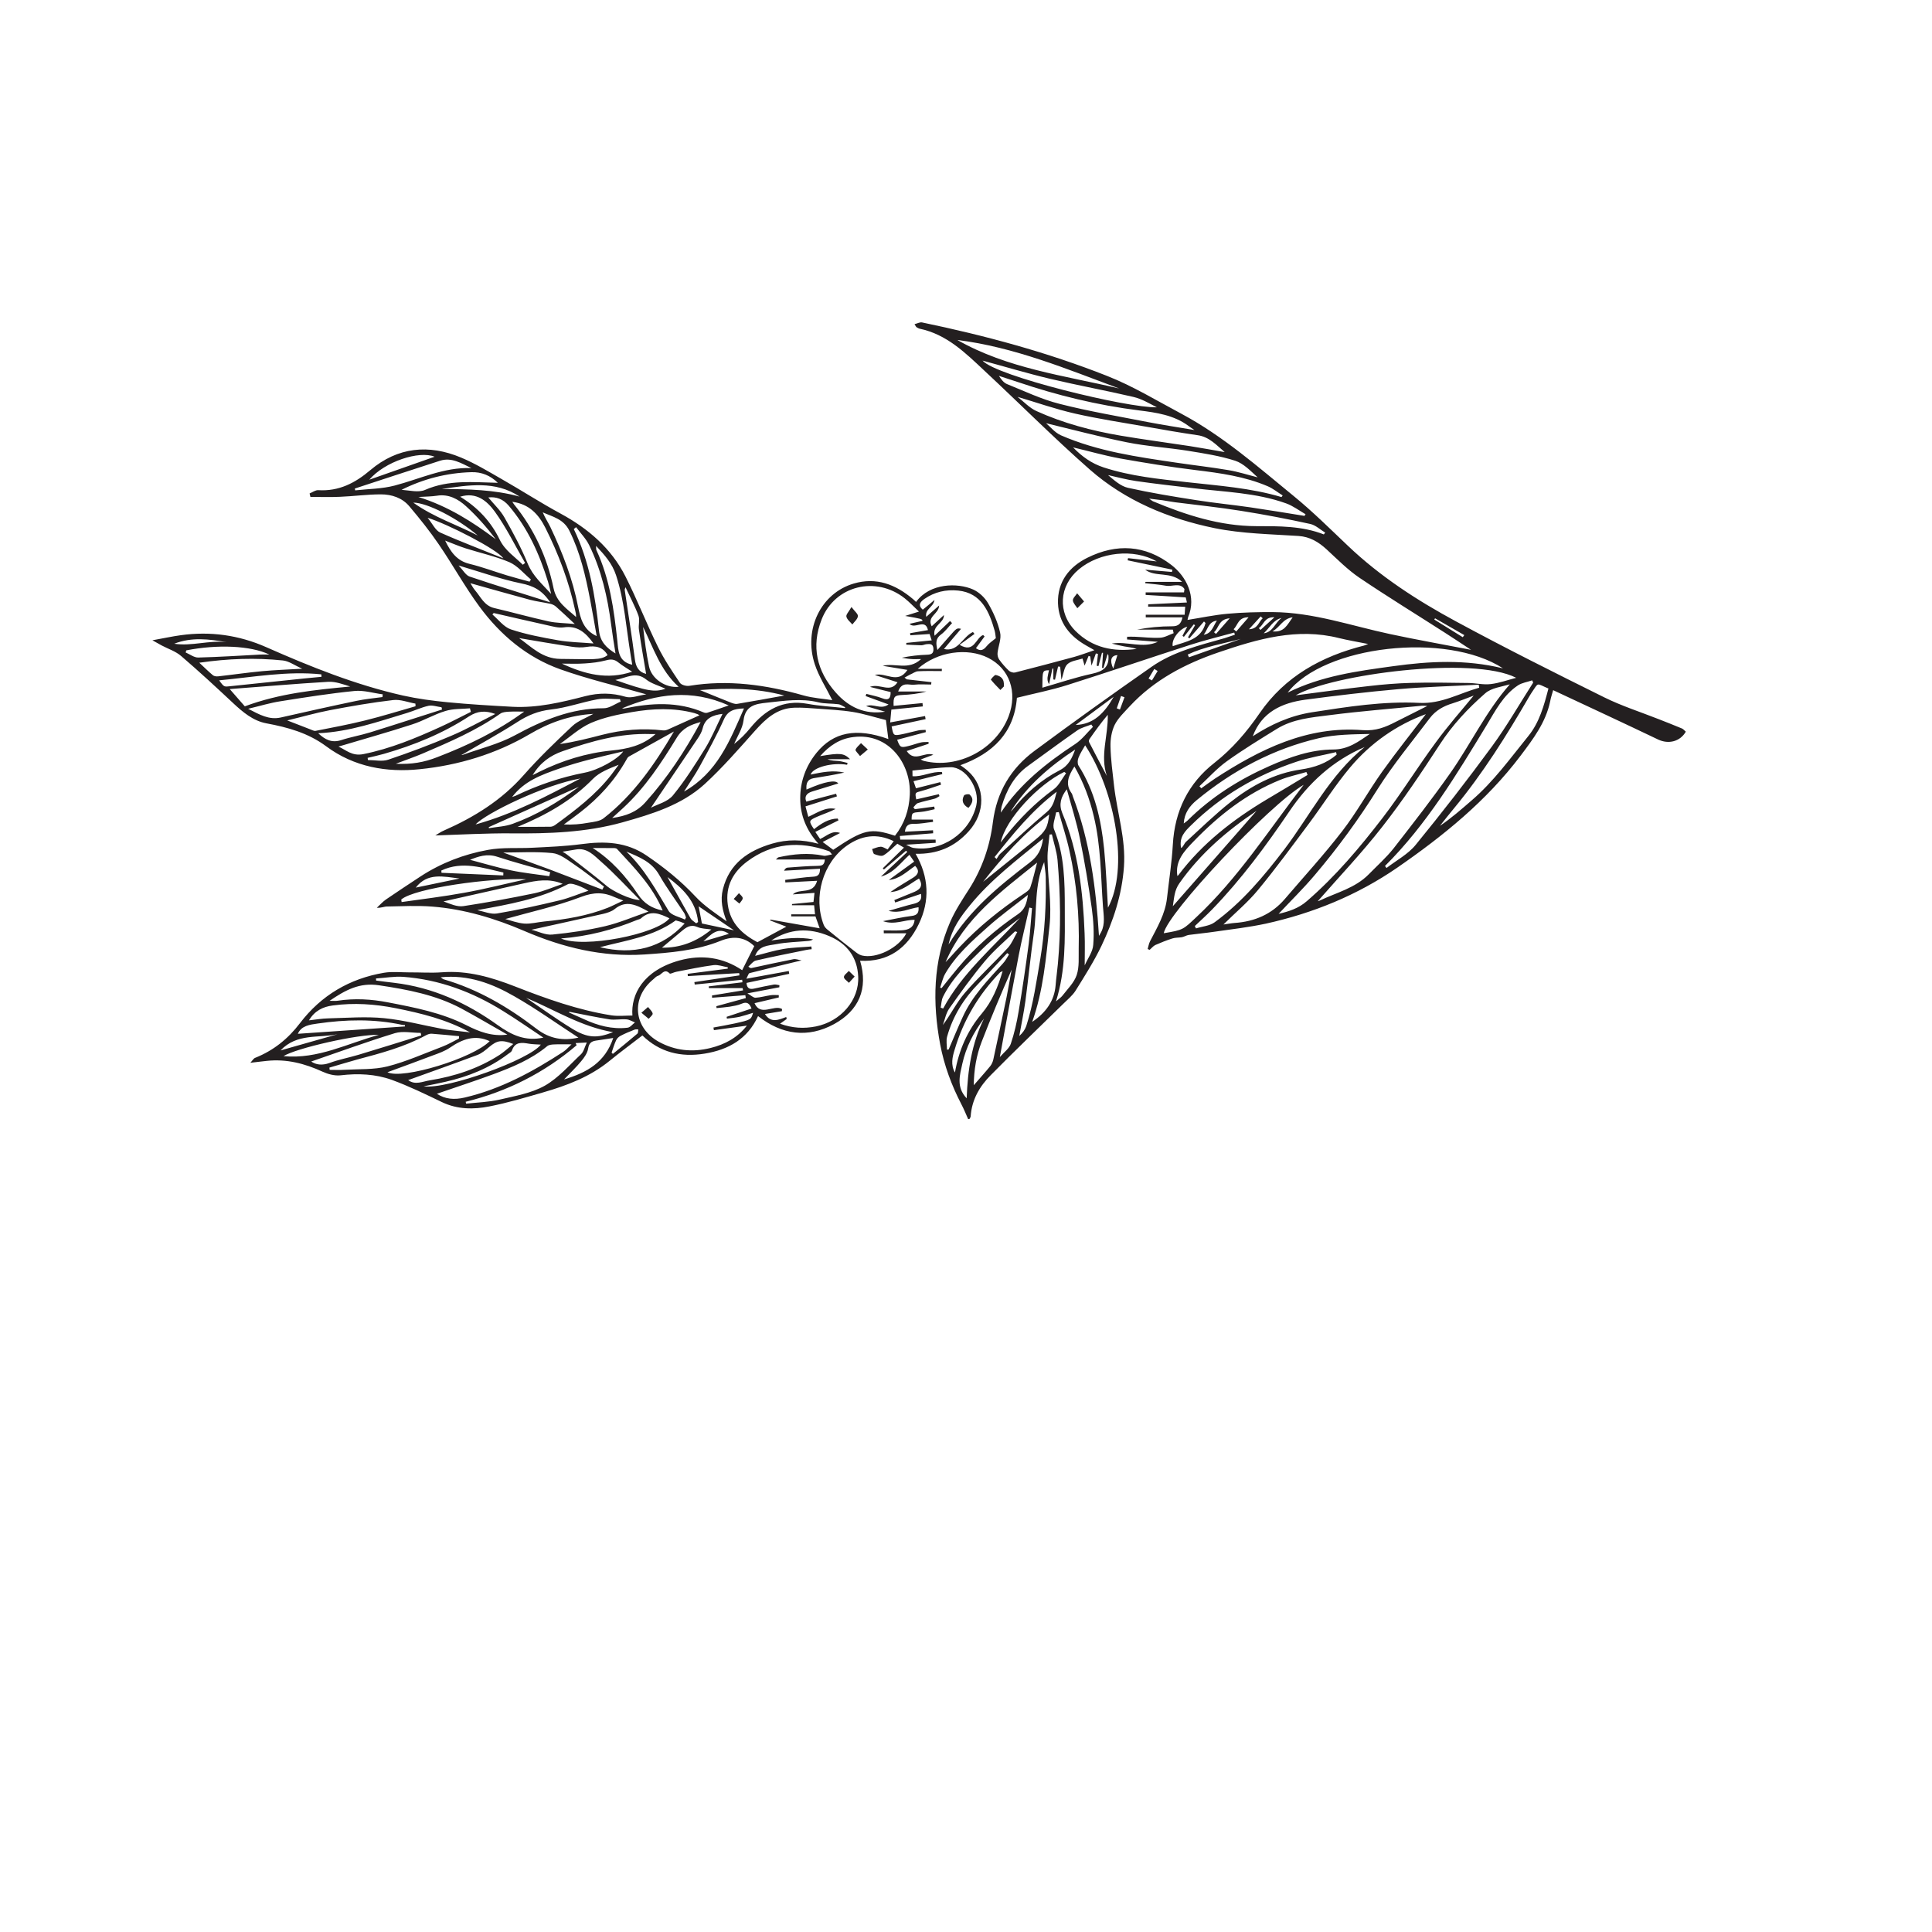 <svg xmlns="http://www.w3.org/2000/svg" xmlns:xlink="http://www.w3.org/1999/xlink" width="1080" height="1080" preserveAspectRatio="xMidYMid meet" version="1.0" viewBox="0 0 810 810" zoomAndPan="magnify"><defs><clipPath id="3e52e9e72b"><path d="M 63 135 L 707 135 L 707 469.184 L 63 469.184 Z M 63 135" clip-rule="nonzero"/></clipPath></defs><g clip-path="url(#3e52e9e72b)"><path fill="#231f20" fill-opacity="1" fill-rule="evenodd" d="M 523.637 263.832 C 527.484 263.641 527.672 260.707 529.387 259.223 C 529.121 258.953 528.855 258.688 528.551 258.422 C 527.102 260.02 525.652 261.66 523.637 263.832 Z M 485.352 281.316 C 484.895 281.051 484.398 280.781 483.941 280.477 C 483.145 281.812 482.344 283.145 481.543 284.477 C 482 284.742 482.496 285.012 482.953 285.277 C 483.754 283.98 484.551 282.648 485.352 281.316 Z M 468.211 296.973 C 468.629 297.164 469.125 297.316 469.543 297.469 C 470.191 295.754 470.84 294.039 471.449 292.324 C 470.953 292.172 470.457 291.98 470 291.793 C 469.391 293.543 468.781 295.258 468.211 296.973 Z M 527.75 263.336 C 528.016 263.602 528.246 263.832 528.473 264.098 C 530.262 262.457 532.016 260.859 534.301 258.801 C 530.074 258.535 529.844 262.078 527.75 263.336 Z M 466.727 280.285 C 467.297 278.457 467.828 276.668 468.477 274.648 C 465.848 274.84 465.125 276.746 466.727 280.285 Z M 515.559 259.223 C 510.797 259.602 511.066 263.375 508.969 265.051 C 509.273 265.277 509.504 265.543 509.809 265.773 C 511.559 263.793 513.312 261.812 515.559 259.223 Z M 517.199 263.793 C 517.539 264.098 517.883 264.402 518.301 264.746 C 519.824 262.953 521.426 261.164 523.484 258.801 C 519.027 258.727 518.988 262.191 517.199 263.793 Z M 613.266 267.145 C 613.496 266.879 613.688 266.574 613.914 266.27 C 609.84 263.906 605.727 261.582 601.648 259.223 C 601.535 259.41 601.422 259.602 601.344 259.754 C 605.305 262.23 609.305 264.707 613.266 267.145 Z M 510.188 260.211 C 506.645 260.594 506.34 263.984 504.664 266.117 C 508.055 265.621 508.664 262.457 510.188 260.211 Z M 537.309 259.07 C 533.805 259.906 532.281 263.223 529.844 265.508 C 533.691 265.051 534.566 261.051 537.309 259.07 Z M 533.465 264.707 C 538.453 265.238 539.633 262 541.957 258.801 C 537.73 259.375 536.777 262.914 533.465 264.707 Z M 294.891 394.684 C 298.434 393.617 301.973 392.59 305.594 391.523 C 300.984 388.324 298.051 391.828 294.891 394.684 Z M 497.961 274.422 C 498.152 274.801 498.34 275.184 498.492 275.562 C 505.73 273.012 513.008 270.422 520.246 267.867 C 512.777 269.887 505.008 271.105 497.961 274.422 Z M 95.016 269.238 C 87.664 267.945 80.312 267.031 73.039 269.887 C 80.391 271.031 87.664 268.324 95.016 269.238 Z M 192.648 368.324 C 185.906 367.484 179.164 365.77 174.324 372.133 C 180.23 370.875 186.363 369.617 192.648 368.324 Z M 450.992 303.945 C 458.422 303.676 462.992 299.066 466.914 292.133 C 461.125 296.438 455.984 300.25 450.992 303.945 Z M 117.605 440.398 C 125.949 438.035 133.719 435.828 141.492 433.617 C 133.566 435.332 124.539 433.086 117.605 440.398 Z M 256.414 441.312 C 256.605 441.504 256.758 441.695 256.949 441.848 C 260.379 439.066 263.844 436.246 267.234 433.352 C 267.578 433.047 267.5 432.207 267.613 431.598 C 267.121 431.598 266.512 431.484 266.055 431.676 C 264.035 432.473 262.055 433.273 260.109 434.305 C 259.387 434.684 258.625 435.406 258.281 436.207 C 257.52 437.848 257.023 439.598 256.414 441.312 Z M 292.91 379.98 C 293.328 382.305 293.824 384.781 294.281 387.18 C 298.699 388.133 303.078 389.047 307.727 390.039 C 302.621 386.57 297.707 383.219 292.91 379.98 Z M 497.77 262.727 C 494.344 263.715 491.066 268.098 491.676 270.914 C 497.16 268.934 503.559 268.324 505.426 261.203 C 505.199 260.973 504.969 260.781 504.781 260.555 C 502.723 262.914 500.703 265.277 498.645 267.641 C 498.457 267.488 498.266 267.336 498.074 267.184 C 499.066 265.508 500.055 263.832 501.047 262.117 C 500.855 262 500.703 261.887 500.477 261.773 C 499.105 263.527 497.73 265.277 496.359 266.992 C 496.133 266.879 495.941 266.727 495.75 266.574 C 496.438 265.316 497.086 264.059 497.77 262.727 Z M 291.879 387.105 C 292.148 386.914 292.414 386.762 292.68 386.57 C 291.84 377.543 285.785 372.133 279.844 367.715 C 282.812 373.008 286.129 379.027 289.52 385.008 C 290.012 385.848 291.078 386.418 291.879 387.105 Z M 217.867 208.211 C 207.543 201.355 196.344 203.414 185.184 205.012 C 196.191 205.09 207.16 205.242 217.867 208.211 Z M 200.305 224.516 C 191.848 217.316 179.125 210.727 173.258 210.727 C 182.02 216.973 191.582 219.984 200.305 224.516 Z M 279.004 288.742 C 276.035 287.371 273.062 286.609 270.891 284.859 C 266.512 281.355 262.738 284.211 257.977 285.086 C 271.156 289.734 274.508 290.344 279.004 288.742 Z M 185.031 364.973 C 185.066 365.277 185.066 365.617 185.105 365.922 C 193.715 366.305 202.363 366.684 211.008 367.027 C 211.008 366.609 211.047 366.191 211.047 365.809 C 202.438 363.906 193.867 360.82 185.031 364.973 Z M 238.742 424.207 C 238.664 424.285 238.59 424.398 238.512 424.477 C 240.57 425.391 242.625 426.34 244.723 427.254 C 250.551 429.961 256.605 431.637 263.082 430.875 C 264.227 430.762 265.176 429.426 266.207 428.664 C 265.023 428.207 263.844 427.445 262.625 427.371 C 260.262 427.18 257.824 427.711 255.5 427.371 C 249.863 426.492 244.301 425.273 238.742 424.207 Z M 154.824 201.125 C 164.461 197.738 173.488 194.574 182.211 191.488 C 175.734 188.82 161.336 193.508 154.824 201.125 Z M 423.719 340.246 C 423.984 339.98 424.25 339.754 424.52 339.484 C 429.965 332.629 436.48 326.953 444.25 322.953 C 448.098 320.973 449.43 317.809 450.766 314.266 C 440.137 321.238 430.652 329.391 423.719 340.246 Z M 405.281 460.473 C 405.699 448.625 407.414 437.426 412.559 427.027 C 408.176 432.742 404.977 439.102 403.453 446 C 402.461 450.609 400.75 455.711 405.281 460.473 Z M 416.977 359.332 C 417.281 359.602 417.547 359.906 417.812 360.133 C 418.309 359.41 418.691 358.531 419.336 357.961 C 425.812 352.059 432.176 346.039 438.879 340.438 C 441.547 338.23 442.117 335.523 443.031 331.941 C 432.48 339.941 424.707 349.656 416.977 359.332 Z M 277.52 397.312 C 284.984 397.465 291.957 394.914 298.242 389.695 C 296.031 389.352 294.051 389.391 292.414 388.664 C 289.555 387.41 287.691 388.781 285.746 390.418 C 283.004 392.742 280.184 395.066 277.52 397.312 Z M 204.953 346.762 C 204.953 346.914 204.953 347.066 204.953 347.219 C 208.305 346.648 211.809 346.535 214.934 345.391 C 224.836 341.809 233.789 336.477 242.742 329.848 C 229.711 335.676 217.332 341.199 204.953 346.762 Z M 464.059 325.316 C 461.125 316.82 464.668 308.324 464.438 299.676 C 461.66 302.992 459.184 306.383 456.82 309.809 C 456.555 310.152 456.402 310.801 456.594 311.105 C 459.031 315.906 461.543 320.59 464.059 325.316 Z M 78.105 272.668 C 77.988 272.973 77.914 273.277 77.836 273.543 C 79.59 274.305 81.379 275.715 83.133 275.676 C 91.855 275.449 100.578 274.879 109.301 274.422 C 110.215 274.383 111.168 274.422 112.922 274.422 C 105.035 270.648 91.094 270.117 78.105 272.668 Z M 91.895 285.238 C 93.949 288.133 93.949 287.98 96.695 287.676 C 107.016 286.574 117.34 285.508 127.625 284.438 C 130.023 284.211 132.426 283.98 134.785 283.754 C 134.746 283.41 134.746 283.066 134.711 282.727 C 120.465 281.238 106.367 283.867 91.895 285.238 Z M 284.527 287.945 C 276.871 281.051 273.938 271.602 269.633 262.879 C 270.242 268.477 270.969 274 272.109 279.41 C 273.176 284.555 279.043 288.555 284.527 287.945 Z M 179.277 217.09 C 181.336 219.566 182.516 222.344 184.535 223.258 C 193.219 227.145 202.172 230.496 211.008 234.078 C 208.609 230.383 187.469 219.566 179.277 217.09 Z M 270.891 282.535 C 269.863 276.402 268.758 270.23 267.883 264.02 C 267.578 262.078 268.34 259.832 267.652 258.039 C 266.207 254.117 264.188 250.383 262.242 246.191 C 262.016 246.879 261.902 247.07 261.902 247.258 C 263.348 256.973 264.91 266.648 266.168 276.402 C 266.586 279.602 267.766 281.773 270.891 282.535 Z M 220.57 418.34 C 226.969 422.684 233.219 427.219 239.809 431.254 C 246.32 435.254 250.359 435.371 257.023 432.742 C 243.77 430.492 232.609 423.406 220.57 418.34 Z M 197.066 360.477 C 202.477 361.887 208.191 363.637 214.02 364.855 C 219.391 366 224.875 366.531 230.285 367.332 C 230.438 366.762 230.551 366.227 230.664 365.656 C 223.273 363.523 215.809 361.617 208.535 359.219 C 204.078 357.734 200.383 359.145 197.066 360.477 Z M 158.824 433.883 C 150.289 433.504 124.121 439.445 118.863 442.797 C 133.34 444.168 145.719 437.426 158.824 433.883 Z M 397.016 440.094 C 397.242 440.055 397.473 440.016 397.738 439.98 C 399.684 435.406 401.586 430.836 403.645 426.34 C 407.566 417.656 414.156 410.914 420.441 403.98 C 421.508 402.875 422.195 401.465 423.031 400.172 C 422.805 399.98 422.539 399.75 422.27 399.598 C 418.348 403.75 414.5 408.02 410.5 412.094 C 404.176 418.492 399.531 425.883 397.09 434.57 C 396.598 436.285 397.016 438.227 397.016 440.094 Z M 394.387 422.457 C 394.73 422.57 395.074 422.723 395.414 422.836 C 403.453 407.902 416.367 397.121 427.641 384.855 C 422.082 389.008 416.594 393.16 411.719 398 C 405.586 404.055 399.227 410.074 395.34 417.961 C 394.691 419.293 394.691 420.969 394.387 422.457 Z M 235.578 278.23 C 245.332 282.762 254.664 285.086 265.023 281.621 C 262.93 280.211 260.949 279.105 259.195 277.695 C 257.559 276.363 256.074 276.289 254.055 276.859 C 251.16 277.621 248.148 277.965 245.18 278.152 C 242.207 278.383 239.199 278.23 235.578 278.23 Z M 412.176 369.695 C 419.453 363.789 426.727 357.922 434.043 352.059 C 438.27 348.668 439.336 346.801 439.871 341.469 C 429.164 349.43 420.367 359.219 412.176 369.695 Z M 426.5 390.762 C 426.195 390.648 425.891 390.531 425.586 390.457 C 421.355 394.57 416.711 398.418 412.938 402.953 C 407.605 409.312 402.73 416.094 397.969 422.836 C 396.598 424.816 396.141 427.445 395.301 429.73 C 398.617 425.352 400.977 420.398 404.445 416.359 C 410.121 409.73 416.633 403.828 422.574 397.352 C 424.25 395.523 425.203 392.969 426.5 390.762 Z M 257.102 435.18 C 254.281 435.598 252.074 435.98 249.824 436.285 C 247.883 436.59 246.93 437.391 246.586 439.598 C 246.281 441.504 244.949 443.406 243.656 444.93 C 241.598 447.445 239.199 449.691 236.492 452.551 C 246.094 449.691 253.672 445.426 257.102 435.18 Z M 419.566 353.199 C 420.176 352.398 420.785 351.562 421.434 350.762 C 427.375 343.297 434.004 336.59 441.773 330.914 C 443.984 329.316 445.277 326.457 446.953 324.172 C 446.727 324.02 446.461 323.828 446.191 323.637 C 435.449 328.781 421.625 343.297 419.566 353.199 Z M 293.441 289.316 C 297.52 290.953 301.668 292.707 305.859 294.344 C 306.852 294.727 308.031 295.258 309.023 295.105 C 315.535 294.039 322.012 292.82 328.828 291.602 C 316.832 288.363 304.945 288.438 293.441 289.316 Z M 175.43 208.363 C 187.887 212.25 198.059 218.766 207.848 226.078 C 204.039 221.051 199.926 216.363 195.352 212.211 C 192.039 209.203 188.078 207.031 183.164 207.832 C 180.918 208.176 178.594 208.176 175.43 208.363 Z M 177.602 455.445 C 187.508 456.855 222.207 444.168 226.742 437.961 C 225.066 437.848 223.391 437.848 221.75 437.578 C 218.742 437.047 215.922 436.703 214.629 440.438 C 214.398 441.047 213.602 441.465 213.027 441.883 C 205.219 447.828 196.305 451.371 186.781 453.539 C 183.734 454.266 180.648 454.836 177.602 455.445 Z M 354.199 296.859 C 354.238 296.742 354.312 296.629 354.352 296.516 C 353.398 296.098 352.484 295.371 351.496 295.258 C 348.715 294.879 345.82 295.105 343.152 294.457 C 335.875 292.668 328.676 293.848 321.477 294.609 C 316.793 295.105 312.488 295.754 311.727 302.039 C 311.309 305.43 309.176 308.629 307.801 311.906 C 310.395 309.887 312.602 307.641 314.547 305.238 C 320.754 297.621 328.184 293.199 338.504 295.066 C 343.648 296.02 348.941 296.285 354.199 296.859 Z M 243.352 326.383 C 228.34 328.973 203.621 341.008 199.391 345.656 C 215.277 341.277 229.293 333.734 243.352 326.383 Z M 230.664 252.516 C 227.312 247.449 223.543 245.582 218.512 244.594 C 209.98 242.84 201.676 239.867 192.27 237.09 C 194.172 239.07 195.277 241.203 196.914 241.734 C 207.848 245.43 218.855 248.781 230.664 252.516 Z M 208.723 202.422 C 205.602 199.375 201.906 197.812 197.523 197.965 C 187.316 198.27 177.602 200.746 168.344 205.355 C 171.66 205.582 175.43 206.613 178.211 205.395 C 188.152 201.051 198.363 202.195 208.723 202.422 Z M 251.539 397.121 C 265.559 400.438 277.441 397.578 287.043 387.18 C 286.473 386.914 285.824 386.648 285.176 386.418 C 284.414 386.191 283.613 386 283.309 385.887 C 273.672 392.816 262.512 394.227 251.539 397.121 Z M 169.793 430.34 C 169.793 430.152 169.754 430 169.754 429.77 C 169.336 429.73 168.918 429.77 168.535 429.656 C 156.805 427.141 144.996 427.406 133.188 429.121 C 129.91 429.578 126.293 430.035 124.883 433.426 C 139.738 432.398 154.785 431.371 169.793 430.34 Z M 400.367 449.656 C 402.004 440.246 405.664 431.98 411.566 425.008 C 416.023 419.75 418.387 413.77 420.367 407.141 C 419.793 407.445 419.488 407.523 419.301 407.676 C 410.273 416.969 403.871 427.789 400.215 440.168 C 399.301 443.141 398.5 446.418 400.367 449.656 Z M 262.625 357.047 C 270.207 364.246 275.082 373.199 280.336 381.922 C 281.48 383.789 284.832 384.398 287.156 385.543 C 287.309 385.238 287.461 384.969 287.613 384.664 C 287.348 384.02 287.195 383.293 286.812 382.723 C 283.348 377.43 279.539 372.363 276.414 366.875 C 273.289 361.352 268.035 359.297 262.625 357.047 Z M 219.199 236.781 C 219.504 236.516 219.809 236.289 220.152 236.02 C 215.961 228.785 212.305 221.203 207.43 214.461 C 204.266 210.156 199.809 206.117 192.914 208.25 C 200.305 212.746 205.906 218.766 209.484 226.23 C 211.77 230.918 215.848 233.395 219.199 236.781 Z M 442.309 284.973 C 442.078 284.934 441.852 284.898 441.621 284.859 C 441.621 283.336 441.621 281.812 441.621 280.324 C 441.508 280.285 441.395 280.285 441.242 280.285 C 440.785 282.496 440.328 284.668 439.832 286.879 C 439.184 285.848 439.109 284.934 439.184 284.02 C 439.297 283.031 439.566 282.078 439.793 281.012 C 437.051 281.086 437.051 281.086 437.012 288.324 C 444.023 286.305 450.879 283.98 457.926 282.457 C 462.457 281.469 465.125 279.715 464.707 274.762 C 464.707 274.648 464.629 274.574 464.363 274.191 C 463.754 276.324 463.184 278.23 462.609 280.098 C 462.422 280.059 462.27 280.02 462.039 279.98 C 462.191 277.887 462.344 275.793 462.457 273.695 C 462.305 273.695 462.152 273.695 462 273.695 C 461.508 275.562 461.012 277.43 460.516 279.297 C 460.25 279.219 460.02 279.145 459.793 279.105 C 459.984 277.43 460.137 275.793 460.324 274.152 C 460.02 274.078 459.754 274.039 459.449 273.965 C 458.953 275.41 458.422 276.82 457.621 279.066 C 457.391 277.203 457.238 276.211 457.086 275.219 C 456.898 275.145 456.668 275.066 456.402 274.992 C 455.906 276.211 455.41 277.43 454.727 279.066 C 454.383 277.812 454.078 276.973 453.848 276.098 C 451.641 276.82 449.012 277.051 447.527 278.457 C 446.117 279.754 445.965 282.344 445.012 285.012 C 444.785 282.762 444.633 281.125 444.48 279.523 C 444.176 279.488 443.906 279.449 443.602 279.449 C 443.184 281.277 442.766 283.145 442.309 284.973 Z M 176.613 434.113 C 176.535 433.77 176.461 433.391 176.383 433.047 C 172.766 433.047 168.879 432.168 165.566 433.16 C 153.641 436.816 141.91 441.121 130.48 445.047 C 132.461 446.418 135.016 446.762 138.062 445.691 C 142.023 444.207 146.215 443.445 150.289 442.227 C 159.09 439.598 167.852 436.816 176.613 434.113 Z M 260.797 296.973 C 261.102 297.012 261.445 297.086 261.711 297.047 C 272.984 294.688 284.184 294 295.117 298.727 C 295.535 298.914 296.145 298.953 296.602 298.801 C 299.309 297.926 301.973 296.973 305.516 295.754 C 289.824 288.742 275.234 290.879 260.797 296.973 Z M 394.16 414.074 C 394.387 414.152 394.578 414.227 394.77 414.266 C 397.055 411.445 399.262 408.629 401.586 405.848 C 408.898 397.047 417.473 389.617 426.918 383.18 C 429.621 381.312 430.422 378.836 430.957 375.18 C 425.09 379.828 419.488 383.867 414.348 388.438 C 407.68 394.379 400.863 400.324 396.293 408.207 C 395.262 410 394.844 412.094 394.16 414.074 Z M 168.23 377.125 C 168.27 377.465 168.344 377.809 168.383 378.191 C 177.145 376.934 185.906 375.902 194.59 374.305 C 203.316 372.742 211.922 370.531 220.609 368.629 C 205.98 367.941 173.832 372.324 168.23 377.125 Z M 217.637 267.527 C 222.781 271.184 227.391 276.172 234.93 276.25 C 248.418 276.324 251.805 276.934 254.738 274.648 C 252.758 271.219 249.711 270.609 245.977 271.219 C 243.961 271.562 241.789 271.449 239.73 271.145 C 232.305 270.039 224.875 268.746 217.637 267.527 Z M 200.078 381.582 C 202.82 382.113 205.754 383.41 208.344 382.988 C 217.18 381.504 225.941 379.562 234.664 377.465 C 238.777 376.477 242.703 374.762 246.703 373.43 C 244.492 372.059 242.59 371.293 240.605 370.723 C 239.809 370.496 238.703 370.379 238.055 370.723 C 226.207 376.934 213.371 379.18 200.078 381.582 Z M 235.844 357.086 C 236.609 357.582 237.141 357.809 237.598 358.191 C 243.312 362.648 249.102 366.988 254.664 371.676 C 256.797 373.465 264.262 377.312 268.262 377.312 C 262.586 371.637 257.598 366.152 252.074 361.312 C 249.141 358.762 246.207 355.258 241.367 356.172 C 239.691 356.477 237.98 356.742 235.844 357.086 Z M 185.336 297.469 C 185.258 297.125 185.184 296.82 185.105 296.516 C 183.277 296.285 181.336 295.562 179.66 295.906 C 176.574 296.59 173.68 298 170.633 298.914 C 158.48 302.574 146.48 306.84 133.414 307.41 C 136.273 310.113 139.09 311.562 143.016 310.305 C 146.938 309.012 151.051 308.324 155.012 307.105 C 165.145 303.98 175.203 300.668 185.336 297.469 Z M 222.02 243.867 C 222.207 243.562 222.398 243.258 222.59 242.953 C 219.617 240.477 216.988 237.203 213.602 235.715 C 207.734 233.203 201.41 231.867 195.316 229.926 C 192.457 229.012 189.715 227.832 186.629 226.648 C 188.953 231.449 191.582 235.145 196.84 236.402 C 202.172 237.699 207.312 239.641 212.57 241.238 C 215.695 242.191 218.855 242.992 222.02 243.867 Z M 148.766 204.82 C 148.805 205.09 148.879 205.355 148.918 205.582 C 154.441 204.973 160.156 204.973 165.488 203.566 C 176.117 200.785 186.211 195.793 197.641 196.25 C 193.449 194.27 189.371 191.602 184.496 193.164 C 172.574 196.973 160.688 200.938 148.766 204.82 Z M 214.703 334.152 C 215.43 333.887 215.77 333.809 216.113 333.656 C 225.371 329.199 235.008 325.887 245.141 323.941 C 250.816 322.84 258.969 318.383 261.293 315.027 C 252.148 317.199 242.969 319.219 234.168 322.344 C 227.121 324.82 219.809 327.41 214.703 334.152 Z M 171.09 452.855 C 170.898 452.473 170.938 452.703 171.051 452.777 C 174.059 455.102 177.184 453.387 180.23 452.93 C 190.629 451.254 200.535 448.016 209.449 442.266 C 211.352 441.008 213.066 439.406 215.199 437.695 C 210.211 435.789 208.383 436.207 205.105 438.949 C 203.621 440.207 202.02 441.578 200.23 442.266 C 190.59 445.883 180.879 449.312 171.09 452.855 Z M 526.797 339.98 C 514.605 348.133 503.293 357.77 494.496 370.266 C 492.324 373.312 492.285 376.398 491.715 379.941 C 503.711 366.305 515.367 352.973 526.797 339.98 Z M 207.656 299.336 C 203.543 297.848 200.266 298 196.609 300.363 C 185.641 307.523 173.562 312.438 160.957 316.059 C 158.707 316.707 156.422 317.199 154.137 317.734 C 154.176 318.039 154.215 318.344 154.25 318.648 C 157.109 318.648 160.23 319.371 162.785 318.496 C 171.66 315.523 180.461 312.211 189.105 308.516 C 195.469 305.848 201.484 302.422 207.656 299.336 Z M 437.316 351.562 C 426.27 360.629 415.34 368.855 406.652 379.562 C 402.844 384.246 399.188 389.086 397.699 395.98 C 406.578 381.352 419.07 371.293 431.719 361.617 C 435.184 358.953 436.668 356.172 437.316 351.562 Z M 311.918 297.012 C 307.727 297.164 305.137 297.926 303.461 301.695 C 300.449 308.402 296.871 314.875 293.367 321.316 C 291.5 324.742 289.25 327.941 286.777 331.867 C 300.754 323.941 305.973 310.609 311.918 297.012 Z M 277.824 381.734 C 273.594 371.562 266.016 363.867 258.703 355.941 C 258.473 355.715 257.977 355.562 257.633 355.562 C 254.586 355.523 251.539 355.523 248.492 355.523 C 256.414 360.629 262.359 367.371 267.348 374.801 C 270.055 378.914 273.406 380.855 277.824 381.734 Z M 235.199 393.465 C 244.723 397.695 275.273 391.715 280.68 385.008 C 276.719 383.105 272.797 381.352 268.797 384.969 C 268.375 385.391 267.652 385.465 267.082 385.695 C 257.062 389.809 246.738 392.551 235.199 393.465 Z M 126.711 280.363 C 123.434 278.914 121.074 277.125 118.559 276.898 C 107.168 275.715 95.742 276.098 83.551 277.848 C 85.762 279.906 87.438 281.582 89.266 283.105 C 89.797 283.523 90.715 283.641 91.438 283.562 C 97.609 282.879 103.777 281.965 109.949 281.391 C 115.207 280.898 120.5 280.746 126.711 280.363 Z M 210.973 357.43 C 217.066 359.637 223.465 361.922 229.828 364.285 C 237.406 367.141 244.949 370.113 252.531 372.973 C 252.758 372.551 252.988 372.133 253.215 371.676 C 249.027 368.551 244.91 365.238 240.57 362.305 C 237.75 360.398 234.703 357.961 231.578 357.656 C 224.57 356.973 217.445 357.43 210.973 357.43 Z M 205.297 436.512 C 199.164 433.656 193.793 435.676 188.609 439.254 C 186.402 440.742 183.773 441.656 181.258 442.57 C 175.012 444.969 168.727 447.219 162.441 449.539 C 168.766 452.742 198.363 443.637 205.297 436.512 Z M 408.254 454.988 C 410.766 452.094 413.051 449.578 415.188 446.949 C 415.797 446.188 416.215 445.199 416.441 444.246 C 418.348 435.559 420.176 426.836 422.004 418.113 C 422.766 414.266 423.414 410.418 424.137 406.531 C 419.719 416.59 415.492 426.609 411.566 436.777 C 409.355 442.492 408.328 448.512 408.254 454.988 Z M 249.902 228.859 C 249.977 229.887 249.902 230.344 250.055 230.648 C 255.652 242.727 257.406 255.602 258.816 268.629 C 259.234 272.629 259.16 277.43 265.062 278.688 C 264.836 277.203 264.605 275.828 264.379 274.457 C 262.512 263.336 261.863 252.02 258.281 241.164 C 256.645 236.211 253.598 232.82 249.902 228.859 Z M 231.086 249.012 C 230.512 246.84 230.207 245.355 229.75 243.867 C 226.172 232.324 221.293 221.43 213.332 212.059 C 210.895 209.203 208.078 208.176 204.723 208.555 C 207.047 211.375 209.789 213.926 211.504 216.973 C 215.086 223.258 218.551 229.699 221.293 236.402 C 223.391 241.43 227.16 244.746 231.086 249.012 Z M 217.027 346.648 C 221.902 346.648 226.359 346.688 230.781 346.609 C 231.465 346.609 232.227 346.266 232.797 345.848 C 241.293 339.637 249.711 333.277 256.262 324.859 C 257.328 323.449 258.359 322.039 259.387 320.629 C 255.387 322.23 251.348 323.754 248.605 326.535 C 239.73 335.637 229.027 341.695 217.027 346.648 Z M 458.23 304.742 C 458 304.402 457.734 304.098 457.543 303.754 C 455.562 304.555 453.355 305.047 451.641 306.23 C 444.746 311.031 438.004 316.059 431.184 320.973 C 425.164 325.238 421.965 331.297 419.945 338.113 C 419.719 338.914 419.719 339.828 419.605 340.703 C 427.793 328.477 438.879 319.754 450.84 311.906 C 453.66 310.039 455.793 307.145 458.23 304.742 Z M 206.973 257.012 C 206.82 257.238 206.629 257.43 206.438 257.621 C 208.992 259.793 211.238 262.879 214.172 263.867 C 220.57 266 227.312 267.258 233.98 268.441 C 238.664 269.277 243.504 269.316 248.836 269.773 C 245.332 264.934 241.863 262.191 236.305 263.031 C 234.168 263.336 231.77 262.648 229.559 262.152 C 222.02 260.516 214.516 258.727 206.973 257.012 Z M 235.922 370.57 C 230.285 368.172 224.953 369.16 219.656 370.344 C 210.781 372.324 201.941 374.344 193.066 376.324 C 190.668 376.855 188.305 377.391 185.945 377.922 C 188.801 378.988 191.66 380.285 194.25 379.902 C 204.23 378.379 214.211 376.551 224.113 374.496 C 228.113 373.617 232 371.902 235.922 370.57 Z M 272.91 338.648 C 275.73 337.164 279.918 336.172 282.129 333.469 C 287.195 327.297 291.5 320.477 295.727 313.656 C 298.469 309.164 300.449 304.25 302.926 299.297 C 298.66 299.828 295.613 301.164 294.586 305.391 C 294.242 306.84 293.402 308.285 292.566 309.543 C 286.012 319.297 279.422 329.047 272.91 338.648 Z M 96.312 288.895 C 99.055 292.02 100.996 294.27 102.637 296.133 C 117.262 290.688 131.969 289.238 146.824 287.828 C 143.812 286.879 140.691 285.695 137.645 285.848 C 124.082 286.648 110.559 287.828 96.312 288.895 Z M 411.949 151.184 C 417.547 157.699 472.781 171.109 485.008 170.766 C 481.848 169.129 478.648 167.223 475.219 166.422 C 463.641 163.719 451.945 161.586 440.363 158.844 C 430.727 156.555 421.242 153.699 411.949 151.184 Z M 419.184 443.18 C 421.016 441.082 423.148 439.559 423.793 437.578 C 425.281 433.199 426.309 428.59 427.07 424.016 C 428.672 414.609 430.043 405.121 431.297 395.676 C 431.945 390.723 432.215 385.695 432.672 380.742 C 432.328 380.668 431.945 380.59 431.566 380.512 C 430.078 387.219 428.367 393.922 427.07 400.664 C 424.402 414.57 421.891 428.551 419.184 443.18 Z M 223.312 324.973 C 224.57 324.363 225.293 324.02 225.98 323.637 C 235.617 318.875 245.711 315.715 256.453 314.648 C 263.043 314 269.406 312.629 274.852 307.754 C 273.977 307.754 273.367 307.754 272.797 307.754 C 259.922 307.336 247.809 310.762 235.844 314.953 C 230.781 316.742 226.512 319.676 223.312 324.973 Z M 222.781 389.809 C 225.676 390.496 228.645 392.094 231.504 391.828 C 238.969 391.105 246.473 390 253.789 388.285 C 259.73 386.875 265.445 384.398 271.883 382.191 C 266.664 379.258 262.434 377.277 257.711 381.125 C 256.414 382.191 254.551 382.723 252.875 383.141 C 242.969 385.391 233.027 387.523 222.781 389.809 Z M 219.77 298.344 C 217.598 298.344 215.43 298.27 213.258 298.383 C 212.074 298.457 210.668 298.574 209.789 299.184 C 199.695 306.305 188.422 311.105 177.145 315.945 C 173.715 317.391 170.176 318.609 165.945 320.211 C 172.535 320.516 177.754 319.637 183.355 317.43 C 196.23 312.477 208.496 306.609 219.77 298.344 Z M 241.52 221.012 C 241.215 221.277 240.875 221.547 240.57 221.812 C 247.082 235.258 249.52 249.695 251.121 264.324 C 251.617 268.973 254.129 271.562 258.055 273.965 C 257.367 269.66 256.719 265.773 256.227 261.887 C 254.738 250.344 252.148 239.07 247.008 228.555 C 245.672 225.812 243.387 223.527 241.52 221.012 Z M 193.523 316.516 C 193.105 316.477 193.562 316.629 193.906 316.516 C 201.219 313.848 208.953 312.02 215.734 308.363 C 227.543 301.961 239.426 296.895 253.141 296.934 C 255.5 296.934 257.863 295.145 260.227 294.152 C 260.109 293.812 260.035 293.469 259.922 293.125 C 256.758 293.125 253.484 292.629 250.398 293.199 C 243.883 294.422 237.523 296.742 230.969 297.469 C 225.598 298.078 221.219 299.906 216.762 302.801 C 209.027 307.754 200.914 312.172 193.523 316.516 Z M 560.395 316.402 C 560.316 316.059 560.242 315.676 560.164 315.336 C 554.566 316.668 548.852 317.582 543.406 319.41 C 526.797 324.973 511.941 333.621 499.41 345.961 C 496.895 348.438 494.266 350.914 495.18 355.562 C 496.133 354.992 496.438 353.695 497.238 352.934 C 503.371 347.332 509.352 341.469 515.902 336.285 C 524.586 329.43 534.34 324.172 545.461 322.609 C 551.102 321.773 556.09 320.059 560.395 316.402 Z M 437.773 361.43 C 433.547 371.219 434.84 381.352 433.469 391.066 C 432.098 400.512 431.184 410.035 429.926 419.559 C 429.242 424.512 428.215 429.391 427.336 434.34 C 428.707 433.121 429.738 431.711 430.27 430.152 C 433.242 420.934 434.535 411.371 436.176 401.883 C 438.078 390.457 438.652 379.066 438.422 367.602 C 438.383 365.656 438.004 363.754 437.773 361.43 Z M 195.238 461.922 C 195.316 462.227 195.352 462.453 195.43 462.723 C 200.113 462.188 204.875 462.074 209.484 461.008 C 215.887 459.523 222.742 458.34 228.34 455.219 C 234.094 451.98 238.664 446.609 243.578 442 C 244.723 440.93 245.102 439.027 246.016 437.082 C 243.961 437.199 242.625 437.273 241.332 437.312 C 241.484 437.617 241.598 437.922 241.75 438.227 C 228.227 449.77 212.684 457.617 195.238 461.922 Z M 293.746 302.727 C 289.633 303.793 286.164 305.277 283.766 309.238 C 277.289 319.828 270.473 330.23 261.293 338.723 C 259.883 340.02 258.473 341.312 256.645 342.953 C 262.434 342.152 266.969 340.438 270.586 336.363 C 279.766 326.191 287.234 314.84 293.746 302.727 Z M 434.805 361.656 C 419.832 373.695 404.254 385.008 396.445 403.371 C 398.5 401.312 400.367 399.066 402.387 396.969 C 410.387 388.512 419.375 381.277 429.09 374.801 C 430.195 374.074 431.566 373.199 431.945 372.094 C 433.129 368.668 433.891 365.125 434.805 361.656 Z M 447.258 330.914 C 444.746 334.191 443.871 337.199 445.355 340.855 C 452.098 357.008 454.078 374.074 454.727 391.371 C 454.918 395.715 454.766 400.02 454.766 404.742 C 456.098 401.73 458.152 399.027 458.344 396.133 C 458.762 391.105 458.422 385.887 457.734 380.82 C 456.363 371.066 454.766 361.352 452.781 351.715 C 451.375 344.703 449.164 337.848 447.258 330.914 Z M 401.359 142.539 C 422.348 154.5 446.156 157.434 469.238 162.879 C 447.07 154.652 425.203 145.508 401.359 142.539 Z M 160.348 292.25 C 160.383 291.867 160.422 291.488 160.461 291.105 C 156.535 290.609 152.539 289.316 148.652 289.695 C 138.289 290.727 127.93 292.363 117.645 294 C 113.34 294.648 109.148 295.945 104.047 297.164 C 108.922 299.676 112.809 301.887 117.684 300.82 C 128.234 298.422 138.824 296.059 149.414 293.848 C 152.996 293.086 156.688 292.742 160.348 292.25 Z M 197.219 244.516 C 197.906 245.621 198.438 246.648 199.199 247.527 C 201.562 250.27 203.012 253.926 207.16 254.918 C 214.82 256.707 222.359 258.84 230.016 260.516 C 233.332 261.238 236.797 261.203 240.988 261.621 C 237.828 258.688 235.504 256.441 233.066 254.305 C 232.418 253.734 231.504 253.316 230.629 253.125 C 227.809 252.516 224.914 252.172 222.133 251.449 C 213.906 249.238 205.676 246.879 197.219 244.516 Z M 211.848 385.312 C 214.094 385.887 216.914 386.988 219.809 387.219 C 222.551 387.41 225.371 386.609 228.152 386.344 C 237.254 385.465 246.246 383.98 254.816 380.59 C 256.797 379.789 258.738 378.762 261.328 377.543 C 259.617 376.895 258.703 376.59 257.863 376.207 C 253.141 374 248.949 374 243.656 376.02 C 233.293 379.98 222.324 382.344 211.848 385.312 Z M 214.781 210.383 C 215.16 210.957 215.312 211.223 215.504 211.449 C 223.922 221.812 229.406 233.66 232.074 246.613 C 233.332 252.594 237.676 255.184 241.52 258.688 C 241.559 257.621 241.332 256.746 241.141 255.867 C 238.512 243.754 234.168 232.25 228.609 221.203 C 225.789 215.602 221.828 211.297 214.781 210.383 Z M 192.422 435.406 C 192.422 435.066 192.457 434.762 192.457 434.418 C 188.648 434.074 184.84 433.656 180.992 433.391 C 180.23 433.312 179.355 433.656 178.668 434 C 169.566 438.949 159.66 441.578 149.758 444.207 C 145.871 445.273 141.984 446.492 138.102 447.598 C 138.137 447.902 138.176 448.246 138.215 448.551 C 140.348 448.551 142.441 448.664 144.574 448.512 C 150.555 448.168 156.727 448.512 162.441 447.102 C 170.328 445.082 177.867 441.695 185.488 438.797 C 187.887 437.883 190.133 436.551 192.422 435.406 Z M 129.527 427.789 C 132.426 427.484 135.051 426.988 137.719 426.949 C 145.488 426.762 153.336 426.113 161.07 426.875 C 169.262 427.676 177.297 429.848 185.449 431.371 C 187.355 431.75 189.336 431.941 191.316 432.168 C 193.219 432.438 195.164 432.59 197.066 432.816 C 187.238 427.445 176.648 424.816 165.871 422.684 C 157.109 420.934 148.387 420.359 139.547 421.543 C 135.32 422.074 131.891 423.828 129.527 427.789 Z M 183.164 458.57 C 186.594 460.816 190.402 461.199 194.895 460.133 C 209.98 456.59 223.273 449.352 236.113 441.008 C 237.254 440.285 238.133 439.219 239.617 437.848 C 236.609 437.848 234.438 437.77 232.227 437.883 C 231.273 437.922 230.055 438.035 229.371 438.645 C 222.703 444.168 214.82 447.406 206.82 450.379 C 198.895 453.312 190.82 455.902 183.164 458.57 Z M 460.746 392.359 C 461.203 391.598 461.469 391.18 461.695 390.723 C 463.41 387.293 462.688 383.715 462.422 380.055 C 461.508 367.41 461.582 354.648 458.574 342.23 C 456.859 334.953 454.309 328.094 450.461 321.352 C 447.984 325.199 446.461 328.629 449.242 332.516 C 449.547 332.895 449.621 333.43 449.812 333.926 C 456.934 352.551 459.488 372.059 460.746 392.359 Z M 500.781 180.289 C 499.484 179.414 498.875 179.031 498.34 178.613 C 492.172 174.004 484.82 172.977 477.504 172.062 C 460.137 169.891 443.297 165.773 426.727 160.176 C 424.098 159.301 421.434 158.461 418.805 157.586 C 419.758 159.07 420.785 160.441 422.156 161.012 C 429.434 163.945 436.633 167.414 444.211 169.316 C 456.441 172.441 468.934 174.535 481.352 176.977 C 487.484 178.156 493.695 179.109 500.781 180.289 Z M 141.91 313.012 C 144.996 314.344 147.547 317.125 152.309 316.172 C 163.699 313.887 174.25 309.504 184.688 304.742 C 188.992 302.801 193.145 300.555 197.41 298.457 C 197.258 297.965 197.145 297.469 197.031 296.973 C 193.602 297.277 189.98 297.086 186.781 298.078 C 181.945 299.523 177.488 302.23 172.688 303.754 C 162.48 307.066 152.117 309.961 141.91 313.012 Z M 250.168 266.688 C 249.215 261.391 248.379 256.324 247.387 251.258 C 245.484 241.395 243.273 231.641 238.703 222.496 C 236.266 217.582 231.73 216.668 227.543 214.801 C 228.492 217.051 229.75 218.953 230.742 220.973 C 235.844 231.68 240.074 242.688 242.359 254.344 C 243.352 259.297 244.531 264.098 250.168 266.688 Z M 184.762 409.73 C 185.336 410.113 185.602 410.457 185.984 410.57 C 200.418 414.762 213.18 422.266 224.988 431.371 C 230.512 435.598 236.266 436.438 242.512 435.027 C 233.676 429.312 224.914 422.988 215.617 417.695 C 206.324 412.359 196.344 408.551 184.762 409.73 Z M 548.203 324.895 C 548.016 324.516 547.863 324.098 547.711 323.676 C 544.016 324.781 540.207 325.543 536.664 326.992 C 522.645 332.668 511.027 341.809 500.551 352.629 C 496.398 356.895 492.629 360.973 493.617 367.258 C 493.582 367.258 493.887 367.105 494.074 366.875 C 504.133 353.504 517.082 343.523 531.328 335.027 C 536.969 331.715 542.605 328.285 548.203 324.895 Z M 174.211 296.098 C 174.172 295.715 174.172 295.371 174.172 294.992 C 171.051 294.457 167.852 293.125 164.805 293.504 C 155.891 294.535 147.016 296.098 138.176 297.773 C 132.273 298.914 126.48 300.59 120.426 302.039 C 123.93 303.41 126.977 304.59 130.062 305.773 C 130.785 306.039 131.625 306.535 132.309 306.418 C 139.242 305.047 146.25 303.754 153.109 302.039 C 160.195 300.285 167.164 298.117 174.211 296.098 Z M 555.023 224.059 C 555.215 223.793 555.406 223.562 555.594 223.297 C 553.5 222.039 551.594 220.176 549.348 219.68 C 539.785 217.582 530.109 215.719 520.398 214.191 C 511.18 212.707 501.883 211.754 492.629 210.574 C 490.875 210.344 489.16 210.004 487.41 209.734 C 485.77 209.508 484.133 209.355 481.77 209.051 C 482.762 209.734 483.066 210.039 483.449 210.191 C 497.312 215.945 511.371 220.555 526.758 220.594 C 536.207 220.594 545.918 220.48 555.023 224.059 Z M 227.809 435.027 C 222.094 431.254 216.609 427.371 210.895 423.863 C 198.059 415.867 184.191 410.684 169.07 409.543 C 165.297 409.273 161.449 410 157.641 410.227 C 157.641 410.531 157.68 410.797 157.68 411.102 C 160.23 411.41 162.746 411.789 165.297 412.055 C 181.41 413.961 195.695 420.477 208.648 429.77 C 214.516 434 220.305 436.664 227.809 435.027 Z M 432.746 428.438 C 438.422 424.59 442.039 419.75 442.574 413.047 C 442.801 410.035 443.262 407.066 443.527 404.055 C 444.859 389.543 444.633 375.066 443.375 360.59 C 443.031 356.973 441.812 353.391 441.012 349.809 C 440.668 349.848 440.363 349.848 440.023 349.887 C 439.719 353.277 439.109 356.629 439.184 360.02 C 439.375 369.391 441.012 378.875 440.023 388.094 C 438.535 401.617 437.434 415.332 432.746 428.438 Z M 293.25 299.906 C 292.984 299.715 292.758 299.562 292.527 299.449 C 292.031 299.258 291.574 299.105 291.078 298.953 C 282.434 296.668 273.672 297.047 265.023 298.535 C 259.16 299.523 253.141 300.781 247.73 303.105 C 243.008 305.199 239.008 308.934 234.703 311.945 C 240.875 311.066 246.625 309.582 252.379 308.098 C 260.836 305.926 269.367 305.199 278.051 306.23 C 278.738 306.305 279.5 306.078 280.109 305.809 C 284.453 303.867 288.793 301.887 293.25 299.906 Z M 546.91 216.289 C 547.062 216.059 547.176 215.832 547.367 215.602 C 544.664 214.039 542.07 212.059 539.176 211.031 C 526.605 206.535 513.312 206.27 500.246 204.668 C 492.285 203.719 484.324 202.84 476.398 201.699 C 472.402 201.125 468.516 200.059 464.555 199.184 C 467.184 201.395 469.848 203.832 472.895 204.516 C 482.305 206.613 491.828 208.176 501.352 209.66 C 508.93 210.879 516.625 211.602 524.207 212.707 C 531.785 213.812 539.328 215.07 546.91 216.289 Z M 464.516 380.551 C 473.316 364.398 467.754 332.02 454.953 312.477 C 453.965 314.23 452.82 315.906 452.137 317.734 C 451.754 318.648 451.68 320.172 452.172 320.973 C 458.992 331.637 461.66 343.637 462.914 355.98 C 463.715 364.172 464.02 372.398 464.516 380.551 Z M 496.285 345.238 C 497.008 344.703 497.543 344.363 497.922 343.98 C 507.902 334.078 519.559 326.762 532.32 321.125 C 540.852 317.352 549.652 314.266 558.984 314.23 C 565.23 314.23 569.574 310.914 574.297 307.715 C 567.137 307.867 559.898 307.906 553.004 309.469 C 533.844 313.926 516.855 322.992 501.695 335.484 C 498.762 337.926 496.551 340.855 496.285 345.238 Z M 442.727 419.828 C 443.945 418.762 444.859 418.188 445.469 417.391 C 447.602 414.609 450.344 411.98 451.41 408.781 C 452.555 405.352 452.172 401.391 452.25 397.617 C 452.594 383.789 451.375 370.152 448.363 356.668 C 447.184 351.219 445.395 345.887 443.906 340.477 C 443.527 340.516 443.145 340.551 442.766 340.59 C 442.422 342.992 441.125 345.77 441.926 347.715 C 446.309 358.457 446.422 369.77 446.422 380.934 C 446.461 393.77 446.84 406.801 442.727 419.828 Z M 513.465 189.547 C 509.996 186.613 506.988 183.145 502.113 182.461 C 494.914 181.434 487.789 180.176 480.668 178.918 C 470.648 177.164 460.594 175.641 450.688 173.395 C 442.613 171.566 434.727 168.785 426.613 166.383 C 429.242 168.402 431.566 170.992 434.5 172.328 C 445.773 177.434 457.695 180.594 469.848 182.652 C 479.484 184.289 489.16 185.547 498.836 187.031 C 503.711 187.793 508.59 188.707 513.465 189.547 Z M 543.215 291.523 C 553.082 290.23 563.441 288.82 573.84 287.641 C 579.746 286.953 585.688 286.457 591.629 286.305 C 599.629 286.078 607.668 286.23 615.703 286.344 C 618.789 286.383 621.953 287.184 625 286.801 C 628.617 286.383 632.121 285.086 635.664 284.172 C 617.496 274.84 558.301 282.801 543.215 291.523 Z M 212.723 433.77 C 206.285 430.113 199.887 426.305 193.371 422.797 C 182.594 417.086 170.898 414.875 158.898 413.086 C 150.672 411.828 144.766 415.141 138.176 419.598 C 139.738 419.598 140.652 419.711 141.566 419.559 C 148.652 418.492 155.66 418.875 162.668 420.246 C 173.945 422.418 185.219 424.59 195.582 429.848 C 200.875 432.551 206.285 434.645 212.723 433.77 Z M 649.188 288.668 C 643.895 286.457 645.266 285.848 642.102 290.457 C 641.684 291.066 641.34 291.715 640.961 292.324 C 631.59 308.477 621.684 324.25 609.762 338.688 C 607.668 341.16 605.727 343.715 603.707 346.23 C 608.469 343.027 612.695 339.297 616.926 335.637 C 626.141 327.754 633.152 317.961 640.73 308.629 C 645.418 302.879 647.32 295.828 649.188 288.668 Z M 537.273 208.402 C 537.426 208.176 537.578 207.945 537.766 207.719 C 535.672 206.422 533.73 204.82 531.52 203.871 C 521.883 199.754 511.637 198.348 501.312 197.09 C 490.684 195.793 480.094 194.078 469.582 192.211 C 462.992 190.992 456.477 189.129 449.887 187.566 C 453.543 191.336 457.582 194.309 462.762 195.984 C 474.113 199.68 485.922 200.82 497.695 202.156 C 510.949 203.641 524.359 204.555 537.273 208.402 Z M 438.574 177.434 C 440.289 178.879 442.23 181.355 444.785 182.5 C 460.25 189.242 476.859 191.566 493.391 194.004 C 500.551 195.07 507.789 195.871 514.949 197.09 C 519.141 197.773 523.215 199.109 527.293 200.137 C 524.32 197.469 521.387 194.309 517.844 193.164 C 511.445 191.109 504.742 190.078 498.113 189.012 C 489.582 187.641 480.895 187.145 472.438 185.434 C 460.898 183.109 449.508 180.059 438.574 177.434 Z M 282.547 306.688 C 276.262 310.191 269.938 313.695 263.652 317.199 C 263.156 317.469 262.852 318.113 262.547 318.648 C 257.672 327.297 251.121 334.496 243.273 340.551 C 241.027 342.305 238.703 343.98 236.418 345.656 C 239.996 345.848 243.387 345.543 246.703 344.934 C 248.91 344.59 251.465 344.324 253.062 343.066 C 265.559 333.316 274.473 320.516 282.547 306.688 Z M 630.141 280.211 C 606.371 264.746 555.023 270.609 539.863 290.383 C 554.07 283.336 569.117 281.355 584.125 279.297 C 599.25 277.203 614.371 276.363 630.141 280.211 Z M 580.66 363.066 C 580.852 363.332 581.117 363.637 581.309 363.906 C 585.461 360.703 590.375 358.113 593.574 354.152 C 604.582 340.668 615.285 326.914 625.57 312.859 C 631.816 304.324 637.074 295.105 642.789 286.191 C 642.637 285.848 642.523 285.543 642.371 285.238 C 640.391 285.926 638.141 286.23 636.426 287.336 C 630.219 291.449 626.941 298 623.246 304.098 C 610.602 324.895 598.066 345.734 580.66 363.066 Z M 402.309 270.344 C 408.52 274.039 409.016 267.449 412.176 266.23 C 412.406 266.457 412.559 266.648 412.785 266.84 C 411.566 268.477 410.348 270.152 409.168 271.754 C 410.996 273.125 412.289 272.629 413.66 270.914 C 414.652 269.66 416.102 268.746 417.508 267.562 C 417.395 266.801 417.32 265.66 417.051 264.555 C 414.766 256.477 411.492 248.594 401.738 247.602 C 396.559 247.07 391.836 248.172 387.57 251.105 C 386.16 252.098 384.484 253.582 386.883 255.602 C 388.406 254.383 389.816 253.203 391.797 251.527 C 391.301 254.727 387.723 255.223 388.332 258.609 C 390.312 256.859 391.797 255.527 393.738 253.848 C 393.586 257.508 388.52 258.383 390.617 262.574 C 392.559 260.82 394.16 259.336 395.758 257.848 C 395.758 261.391 390.844 262.078 391.836 266.535 C 394.312 264.172 396.328 262.27 398.312 260.363 C 398.578 260.668 398.883 260.934 399.148 261.238 C 397.625 262.84 396.293 264.746 394.5 266.039 C 392.215 267.715 392.328 269.621 393.016 272.516 C 394.844 270.422 396.367 268.707 397.852 266.992 C 401.129 263.258 401.129 263.258 402.918 263.641 C 400.406 266.574 398.004 269.391 395.758 272.098 C 401.777 273.469 403.566 266.953 407.91 264.973 C 408.137 265.238 408.328 265.508 408.559 265.773 C 406.5 267.258 404.48 268.746 402.309 270.344 Z M 620.16 288.324 C 620.086 287.906 620.047 287.488 619.973 287.066 C 608.734 287.676 597.496 287.945 586.258 288.934 C 573.23 290.078 560.203 291.641 547.254 293.352 C 537.348 294.688 528.969 298.609 525.234 308.668 C 532.777 303.754 540.852 300.059 550.109 298.609 C 565.078 296.285 580.012 293.926 595.172 294.688 C 604.391 295.145 611.859 290.648 620.16 288.324 Z M 546.566 329.047 C 532.129 337.391 489.43 382.836 487.906 391.258 C 496.172 389.887 496.02 389.734 501.617 384.477 C 519.062 368.172 531.902 348.094 546.566 329.047 Z M 598.41 295.98 C 597.23 295.906 596.734 295.828 596.277 295.867 C 583.328 297.164 570.336 298.152 557.422 299.828 C 549.883 300.781 542.07 301.43 535.328 305.582 C 528.246 309.961 521.121 314.305 514.379 319.145 C 510.188 322.152 506.684 326.078 502.875 329.621 C 503.141 329.926 503.371 330.191 503.637 330.496 C 505.578 329.125 507.445 327.715 509.387 326.418 C 528.246 314.152 548.016 304.285 571.289 306.113 C 576.773 306.535 580.812 304.895 585.156 302.648 C 589.344 300.516 593.574 298.422 598.41 295.98 Z M 572.129 313.199 C 558.719 318.914 548.586 328.324 540.625 340.094 C 530.758 354.648 520.359 368.742 508.133 381.352 C 505.809 383.75 503.332 385.961 500.934 388.246 C 501.086 388.59 501.273 388.895 501.426 389.238 C 504.055 388.398 507.18 388.207 509.273 386.648 C 520.777 378.227 529.844 367.41 538.414 356.172 C 549.426 341.656 557.539 324.895 572.129 313.199 Z M 379.875 354.152 C 381.129 354.688 381.969 355.332 382.922 355.484 C 394.805 357.312 406.613 349.312 409.32 337.656 C 410.918 330.723 404.902 321.543 398.5 321.656 C 393.168 321.773 387.875 322.57 382.539 323.066 C 382.539 323.867 382.578 324.668 382.578 325.43 C 386.652 325.773 390.844 323.258 394.957 323.715 C 394.957 324.02 394.996 324.25 395.035 324.555 C 391.109 325.504 387.188 326.457 382.996 327.523 C 383.379 328.59 383.684 329.543 384.027 330.496 C 387.605 329.582 390.957 328.742 394.234 327.906 C 394.348 328.246 394.426 328.629 394.539 328.973 C 391.836 329.887 389.168 330.84 386.426 331.602 C 383.57 332.363 383.57 332.246 384.141 335.145 C 387.301 334.418 390.426 333.695 393.586 332.973 C 393.703 333.238 393.777 333.504 393.891 333.773 C 393.281 334.113 392.672 334.609 392.023 334.801 C 389.625 335.484 387.188 335.941 384.824 336.703 C 384.062 336.973 383.531 337.887 382.922 338.496 C 383.113 338.723 383.34 338.992 383.57 339.258 C 386.273 338.875 388.977 338.535 391.684 338.152 C 391.758 338.535 391.797 338.875 391.871 339.258 C 389.93 339.676 388.027 340.246 386.082 340.398 C 382.352 340.703 382.234 340.668 382.199 343.602 C 385.168 343.602 388.141 343.602 391.109 343.602 C 391.148 343.941 391.148 344.246 391.188 344.59 C 388.559 344.855 385.93 345.43 383.301 345.391 C 380.863 345.312 379.723 346.113 379.379 348.703 C 383.453 348.516 387.301 348.324 391.188 348.094 C 391.188 348.516 391.227 348.934 391.227 349.352 C 386.578 349.734 381.93 350.113 377.246 350.496 C 377.32 351.027 377.359 351.523 377.438 352.02 C 382.387 352.02 387.301 352.02 392.254 352.02 C 392.254 352.477 392.293 352.895 392.293 353.352 C 388.332 353.617 384.332 353.887 379.875 354.152 Z M 617.84 291.641 C 615.398 292.555 612.238 293.848 609 294.879 C 605.191 296.02 601.879 297.887 599.477 301.047 C 592.086 310.875 584.164 320.402 577.613 330.762 C 569.652 343.484 560.891 355.484 551.215 366.875 C 546.414 372.551 541.121 377.734 536.055 383.141 C 540.281 382.152 544.359 380.895 547.898 377.809 C 559.938 367.41 570.109 355.332 579.707 342.84 C 587.516 332.668 594.258 321.695 601.879 311.371 C 606.945 304.402 612.695 297.926 617.84 291.641 Z M 552.473 377.848 C 552.434 377.887 552.93 377.734 553.348 377.543 C 560.395 374.191 568.203 372.324 573.879 366.531 C 577.383 362.953 581.191 359.562 584.277 355.676 C 592.355 345.312 600.43 334.953 608.012 324.172 C 616.582 311.98 622.98 298.305 633 286.914 C 629.457 287.945 625.305 288.402 622.715 290.648 C 615.477 296.973 608.926 303.945 603.629 312.133 C 595.973 323.906 588.125 335.637 579.48 346.688 C 570.945 357.617 561.309 367.754 552.473 377.848 Z M 341.895 384.207 C 338.43 384.207 335.078 384.207 331.727 384.207 C 331.727 383.902 331.727 383.637 331.727 383.332 C 334.961 383.332 338.164 383.332 341.703 383.332 C 341.551 381.922 341.477 380.973 341.324 379.523 C 338.012 379.523 335.039 379.523 332.031 379.523 C 332.066 379.371 332.066 379.18 332.066 379.027 C 335.078 378.762 338.047 378.418 341.059 378.152 C 341.211 376.742 341.324 375.676 341.477 374.344 C 338.238 374.57 335.305 374.762 332.371 374.988 C 335.305 372.172 340.867 375.332 342.582 369.277 C 337.781 369.504 333.516 369.734 329.25 369.961 C 329.25 369.617 329.25 369.238 329.211 368.895 C 333.133 368.438 337.02 367.754 340.906 367.562 C 343.152 367.445 343.762 366.496 343.801 364.211 C 338.656 364.477 333.707 364.781 328.715 365.047 C 329.133 364.211 329.629 363.789 330.164 363.754 C 334.316 363.449 338.469 363.066 342.582 363.027 C 344.371 362.988 345.629 362.914 345.82 360.363 C 339 360.363 332.336 360.363 325.285 360.363 C 325.82 359.906 326.086 359.484 326.43 359.41 C 332.676 358.039 338.926 357.43 345.285 358.762 C 346.238 358.953 347.379 358.457 348.828 358.227 C 348.145 357.391 348.027 357.199 347.875 357.047 C 347.723 356.934 347.496 356.855 347.305 356.781 C 335.23 352.516 323.688 353.391 313.289 361.16 C 307.422 365.543 304.031 371.484 305.137 379.332 C 306.242 387.332 311.496 391.789 317.555 395.027 C 321.934 392.664 325.934 390.496 329.668 388.512 C 327.574 387.676 325.211 386.801 322.848 385.887 C 322.926 385.77 323 385.656 323.039 385.543 C 329.781 386.723 336.523 387.941 343.648 389.199 C 342.961 387.258 342.504 385.961 341.895 384.207 Z M 305.098 406.113 C 305.137 405.922 305.137 405.73 305.137 405.543 C 303.156 405.199 301.059 404.398 299.156 404.629 C 293.938 405.312 288.758 406.418 283.613 407.41 C 282.586 407.562 281.062 408.477 280.758 408.133 C 278.508 405.809 277.441 408.664 275.918 409.086 C 275.156 409.312 274.547 410 273.898 410.57 C 264.492 418.305 265.52 430.762 276.148 436.742 C 283.004 440.512 290.281 441.273 297.898 439.371 C 303.957 437.883 309.176 435.066 313.137 430 C 308.41 430.645 303.84 431.254 299.309 431.902 C 299.23 431.523 299.195 431.18 299.117 430.797 C 302.09 430.227 305.098 429.73 308.031 429.086 C 314.852 427.559 314.852 427.523 315.727 424.629 C 313.707 425.238 311.918 425.848 310.051 426.305 C 308.297 426.684 306.508 426.836 304.754 427.066 C 304.719 426.836 304.68 426.57 304.641 426.305 C 308.105 425.16 311.613 424.016 315.078 422.836 C 314.203 420.59 313.098 419.867 310.926 420.816 C 309.363 421.504 307.574 421.77 305.82 422.074 C 304.031 422.34 302.203 422.457 300.414 422.645 C 300.375 422.379 300.375 422.113 300.336 421.848 C 304.449 420.742 308.562 419.598 312.68 418.457 C 312.602 418.035 312.562 417.656 312.488 417.238 C 307.84 417.578 303.195 417.922 298.547 418.305 C 298.547 417.961 298.508 417.695 298.508 417.352 C 302.852 416.664 307.191 415.941 311.535 415.219 C 311.461 414.875 311.383 414.57 311.344 414.266 C 306.621 414.266 301.898 414.266 297.211 414.266 C 297.176 414 297.176 413.77 297.137 413.543 C 301.859 412.969 306.547 412.398 311.27 411.828 C 311.23 411.484 311.191 411.141 311.156 410.762 C 304.527 411.41 297.898 412.094 291.27 412.781 C 291.195 412.438 291.156 412.094 291.117 411.75 C 297.402 410.797 303.727 409.883 310.012 408.934 C 309.973 408.629 309.938 408.285 309.898 407.98 C 302.734 408.398 295.535 408.781 288.375 409.238 C 288.336 408.895 288.336 408.629 288.301 408.285 C 293.898 407.562 299.5 406.836 305.098 406.113 Z M 512.93 387.598 C 514.684 387.371 516.133 387.066 517.617 386.953 C 525.957 386.379 533.121 383.371 538.645 376.934 C 546.719 367.484 555.137 358.305 562.719 348.477 C 568.812 340.59 573.652 331.754 579.441 323.602 C 585.461 315.18 591.934 307.105 597.801 299.41 C 585.727 303.828 574.719 311.371 565.992 321.809 C 559.785 329.199 554.605 337.469 548.812 345.238 C 541.844 354.57 534.949 364.02 527.52 373.008 C 523.254 378.227 517.996 382.57 512.93 387.598 Z M 323.344 394.305 C 329.172 393.426 335 392.703 340.867 393.848 C 340.258 394.305 339.57 394.418 338.887 394.496 C 334.391 394.914 329.781 394.988 325.324 395.867 C 322.125 396.477 318.164 396.398 316.602 400.742 C 320.754 399.715 324.562 398.496 328.523 397.848 C 332.371 397.199 336.297 397.16 340.18 396.816 C 340.219 397.199 340.258 397.578 340.297 397.961 C 339.535 398.035 338.809 398.113 338.047 398.266 C 331 399.715 323.914 401.086 316.867 402.723 C 315.688 403.027 314.773 404.398 313.746 405.273 C 314.547 405.922 314.812 405.883 315.078 405.848 C 320.945 404.59 326.773 403.293 332.641 402.152 C 333.668 401.961 334.848 402.457 336.066 402.648 C 328.488 404.477 321.363 406.188 314.277 407.98 C 313.781 408.094 313.555 409.16 312.906 410.34 C 319.305 409.16 325.02 408.133 330.695 407.105 C 330.773 407.523 330.809 407.902 330.887 408.285 C 324.906 409.578 318.887 410.836 312.984 412.094 C 313.137 414.492 314.395 414.875 316.223 414.457 C 318.965 413.848 321.668 413.273 324.449 412.781 C 325.172 412.664 325.973 412.934 326.773 413.047 C 326.734 413.312 326.734 413.617 326.734 413.922 C 322.621 414.723 318.508 415.484 313.363 416.477 C 314.852 417.312 315.84 418.34 316.754 418.305 C 318.887 418.188 321.02 417.543 323.117 417.238 C 324.219 417.086 325.363 417.199 326.508 417.199 C 326.508 417.543 326.508 417.883 326.508 418.188 C 323.152 418.988 319.801 419.789 316.336 420.59 C 318.926 426.379 324.371 421.047 327.879 423.027 C 327.84 423.332 327.801 423.637 327.801 423.941 C 325.438 424.324 323.117 424.703 320.715 425.121 C 323.152 429.047 326.43 427.598 329.629 426.379 C 329.707 426.645 329.742 426.949 329.82 427.219 C 328.98 427.828 328.105 428.438 327.039 429.199 C 332.184 431.066 337.02 431.332 342.047 430.34 C 352.41 428.285 360.332 419.371 359.801 409.312 C 359.379 401.312 355.191 395.637 347.609 392.438 C 339.113 388.855 331.117 389.312 323.344 394.305 Z M 350.543 332.781 C 350.656 333.164 350.77 333.543 350.887 333.887 C 346.543 335.297 342.16 336.668 337.707 338.078 C 338.199 339.867 338.543 341.125 338.887 342.457 C 342.734 340.742 346.086 338.191 350.352 339.145 C 347.801 340.477 345.094 341.312 342.504 342.457 C 339 344.02 339 344.246 341.285 347.637 C 344.297 345.277 347.379 343.219 351.227 343.18 C 351.344 343.449 351.418 343.676 351.531 343.941 C 348.371 345.504 345.211 347.105 341.82 348.781 C 342.773 350.152 343.305 350.953 343.84 351.754 C 346.695 350.457 348.906 347.98 352.219 349.238 C 349.895 350.418 347.609 351.602 344.906 353.008 C 346.734 354.379 348.066 355.332 349.324 356.285 C 362.238 347.637 364.941 347.027 375.227 350.383 C 379.188 345.352 381.129 339.637 381.438 333.199 C 382.047 320.363 372.75 307.105 357.781 309.012 C 352.18 309.695 347.801 312.516 343.84 317.012 C 352.258 315.602 353.742 315.715 356.41 318.305 C 352.902 318.305 349.934 318.305 346.961 318.305 C 348.562 319.027 350.125 318.914 351.648 319.066 C 352.867 319.18 354.125 319.602 355.344 319.867 C 355.266 320.133 355.227 320.363 355.152 320.629 C 348.98 319.602 340.941 321.621 339.84 324.742 C 344.602 323.754 349.285 322.801 353.973 323.906 C 349.668 324.895 345.363 325.543 341.094 326.266 C 338.43 326.723 337.895 328.555 338.125 331.027 C 345.934 327.562 350.391 326.84 351.457 328.477 C 347.836 329.582 344.105 330.723 340.41 331.867 C 338.199 332.59 337.133 333.926 338.047 336.094 C 342.238 334.953 346.391 333.848 350.543 332.781 Z M 481.352 254.344 C 481.352 254 481.391 253.695 481.391 253.355 C 486.723 253.086 492.055 252.859 497.617 252.594 C 497.312 251.375 497.199 250.461 497.086 250.461 C 491.484 250.078 485.887 249.773 480.324 249.43 C 480.324 249.086 480.324 248.707 480.324 248.363 C 485.695 248.363 491.066 248.363 496.398 248.363 C 496.477 247.867 496.551 247.41 496.59 246.953 C 494.723 244.137 491.484 246.004 488.934 245.582 C 486.039 245.051 483.066 244.859 480.133 244.516 C 480.172 244.324 480.211 244.137 480.246 243.945 C 485.125 243.945 489.961 243.945 495.598 243.945 C 490.875 239.41 484.516 242.156 480.094 238.84 C 483.828 239.184 487.562 239.488 491.332 239.793 C 491.41 239.488 491.484 239.184 491.523 238.84 C 485.277 237.547 479.027 236.211 472.781 234.918 C 472.82 234.613 472.859 234.309 472.934 234.004 C 476.82 234.422 480.668 234.879 484.973 235.375 C 475.332 229.852 461.051 231.41 452.324 238.688 C 443.984 245.621 443.262 256.82 450.879 264.516 C 458 271.641 466.879 273.391 476.551 272.059 C 474.84 271.488 473.012 271.297 471.258 270.992 C 469.543 270.688 467.828 270.23 466.117 269.812 C 472.668 268.746 479.027 272.02 485.43 269.086 C 481.125 268.746 476.82 268.441 472.516 268.098 C 472.516 267.715 472.555 267.336 472.555 266.953 C 473.621 266.953 474.688 266.914 475.754 266.953 C 479.332 267.105 482.875 267.562 486.379 267.371 C 488.285 267.297 490.152 266.152 492.055 265.469 C 491.941 264.973 491.828 264.477 491.715 263.984 C 486.684 263.984 481.656 263.984 476.629 263.984 C 481.582 263.031 486.496 262.574 491.41 262.574 C 494.113 262.609 495.219 261.391 495.75 258.84 C 490.496 258.84 485.43 258.84 480.363 258.84 C 480.363 258.457 480.363 258.117 480.363 257.734 C 485.77 257.734 491.141 257.734 496.664 257.734 C 496.781 256.324 496.816 255.449 496.895 254.344 C 491.562 254.344 486.457 254.344 481.352 254.344 Z M 374.691 352.668 C 367.57 349.199 361.055 350.305 355.074 354.535 C 344.98 361.656 340.828 376.094 345.363 387.789 C 345.703 388.664 346.465 389.43 347.227 390 C 350.809 392.934 354.43 395.828 358.086 398.648 C 359.074 399.445 360.141 400.285 361.324 400.59 C 367.379 402.074 376.789 397.465 379.988 391.293 C 376.711 391.293 373.625 391.293 370.543 391.293 C 370.504 390.875 370.504 390.496 370.504 390.074 C 373.016 390.074 375.531 390.191 378.008 390.039 C 380.75 389.887 383.113 389.047 383.453 385.656 C 379.301 385.543 375.113 387.941 370.199 386.191 C 374.656 385.352 378.387 384.477 382.16 384.02 C 384.672 383.75 385.281 382.531 385.094 380.359 C 381.168 380.855 377.438 383.141 372.523 381.887 C 376.676 380.703 380.027 379.637 383.418 378.836 C 385.777 378.227 386.578 376.895 386.121 374.762 C 382.426 375.98 378.844 377.16 375.301 378.379 C 375.188 378.039 375.074 377.695 374.961 377.352 C 377.473 376.363 379.988 375.293 382.539 374.266 C 385.32 373.199 387.453 371.75 385.281 368.324 C 381.512 370.496 378.082 373.734 373.285 374 C 376.406 371.828 379.684 369.922 382.883 367.941 C 384.977 366.648 385.664 365.047 383.684 363.027 C 380.141 365.43 377.133 368.551 372.637 368.934 C 376.141 366.379 379.645 363.867 383.266 361.238 C 382.426 360.02 381.895 359.258 381.281 358.379 C 377.473 361.887 374.617 366.039 369.32 367.523 C 373.207 363.906 376.789 360.59 380.367 357.199 C 380.215 357.008 380.027 356.855 379.875 356.668 C 376.789 359.297 373.664 361.922 370.578 364.551 C 370.426 364.363 370.273 364.211 370.121 364.02 C 372.98 361.199 375.875 358.379 378.996 355.371 C 377.512 354.496 376.75 354.039 376.219 353.734 C 374.16 355.523 372.484 357.391 370.391 358.609 C 369.512 359.145 367.762 358.531 366.543 358.074 C 366.047 357.848 365.934 356.703 365.629 355.98 C 366.809 355.637 368.027 355.027 369.246 354.992 C 370.16 354.992 371.113 355.676 372.141 356.133 C 372.902 355.066 373.703 354 374.691 352.668 Z M 376.293 286.039 C 372.941 284.973 369.855 283.98 366.77 282.992 C 371.379 281.734 376.371 287.066 380.445 280.859 C 376.789 280.25 373.438 279.715 370.082 279.145 C 375.301 277.812 380.863 281.238 386.16 276.324 C 384.254 276.324 383.035 276.402 381.816 276.289 C 380.559 276.211 379.34 275.945 378.082 275.754 C 381.703 274.992 385.207 274.609 388.75 274.496 C 390.617 274.422 391.453 273.887 391.34 271.906 C 391.188 269.812 389.855 269.965 388.445 270.078 C 387.723 270.152 386.996 270.535 386.312 270.535 C 384.18 270.496 382.047 270.344 379.949 270.27 C 379.949 270.039 379.988 269.773 379.988 269.543 C 383.453 269.203 386.922 268.859 390.617 268.477 C 390.195 267.297 389.93 266.457 389.738 265.812 C 386.883 266 384.293 266.191 381.664 266.344 C 381.625 266.078 381.59 265.773 381.551 265.469 C 383.988 265.051 386.465 264.629 389.055 264.172 C 387.91 259.105 383.531 263.984 381.32 261.543 C 383.301 261.086 385.016 260.668 386.77 260.289 C 386.578 259.488 386.578 259.488 379.492 258.23 C 381.664 257.543 383.227 257.051 385.281 256.402 C 383.074 254.344 381.32 252.441 379.301 250.84 C 367.227 241.277 350.047 245.508 344.484 259.68 C 340.027 270.992 342.43 281.355 350.391 290.344 C 355.801 296.477 362.578 299.715 371.074 298.383 C 368.406 297.621 365.781 296.82 363.113 296.059 C 366.16 294.762 369.207 297.734 372.523 295.336 C 368.863 294 365.895 292.895 362.922 291.828 C 363 291.523 363.113 291.219 363.227 290.914 C 365.438 291.523 367.723 291.906 369.855 292.742 C 372.523 293.812 373.438 292.82 373.398 290.152 C 370.77 289.508 368.066 288.859 364.715 287.98 C 369.016 286.344 373.168 290.801 376.293 286.039 Z M 381.777 282.688 C 380.941 283.145 380.062 283.602 379.227 284.098 C 379.531 284.324 379.875 284.555 380.18 284.82 C 383.605 285.203 387.074 285.621 390.5 286 C 390.465 286.344 390.426 286.688 390.387 286.992 C 387.988 286.992 385.586 286.801 383.188 287.066 C 381.055 287.297 378.082 285.621 376.559 289.926 C 380.789 289.926 384.559 289.926 388.367 289.926 C 384.941 290.879 381.625 291.219 378.312 291.371 C 374.996 291.523 374.465 292.02 374.656 295.945 C 378.691 295.562 382.73 295.145 386.77 294.762 C 386.805 295.219 386.844 295.715 386.883 296.172 C 382.539 296.629 378.199 297.047 373.703 297.504 C 373.551 299.105 373.398 300.781 373.207 302.879 C 378.465 301.926 383.148 301.086 387.836 300.211 C 387.91 300.668 387.988 301.086 388.062 301.504 C 383.301 302.535 378.539 303.562 373.816 304.555 C 374.578 308.516 374.578 308.555 378.387 307.793 C 380.637 307.336 382.809 306.688 385.016 306.23 C 386.008 306 387.035 306.078 388.062 306 C 388.062 306.305 388.102 306.609 388.141 306.953 C 384.141 308.02 380.141 309.086 376.141 310.152 C 377.32 313.352 377.625 313.582 380.824 312.781 C 382.617 312.363 384.367 311.676 386.195 311.258 C 387.188 311.031 388.254 311.145 389.281 311.066 C 389.32 311.336 389.32 311.602 389.32 311.828 C 386.273 312.859 383.227 313.848 380.141 314.875 C 383.492 319.793 387.531 314.992 391.301 316.438 C 389.625 317.047 387.949 317.695 386.008 318.418 C 386.691 318.723 386.996 318.953 387.379 319.027 C 401.664 322.57 417.66 314.113 422.879 300.285 C 426.691 290.152 423.262 280.324 414.27 275.793 C 405.547 271.41 392.977 273.125 384.789 280.402 C 388.598 280.402 391.758 280.402 394.883 280.402 C 394.883 280.707 394.844 281.051 394.844 281.355 C 391.531 281.355 388.215 281.238 384.902 281.43 C 383.836 281.469 382.77 282.305 381.703 282.762 Z M 63.895 268.441 C 68.582 267.602 72.199 266.801 75.855 266.305 C 88.199 264.594 100.16 266.27 111.551 271.297 C 130.176 279.523 148.996 287.105 168.918 291.602 C 175.09 292.973 181.41 293.812 187.695 294.422 C 196.762 295.297 205.828 295.828 214.895 296.324 C 225.332 296.859 235.352 294.457 245.367 291.867 C 251.008 290.422 256.531 290.422 262.281 292.133 C 264.719 292.859 267.73 291.562 270.969 291.105 C 258.473 287.523 246.512 284.742 234.969 280.629 C 220.953 275.641 209.789 266.23 201.027 254.344 C 194.859 245.965 189.828 236.781 183.926 228.172 C 180.191 222.688 176.004 217.469 171.699 212.363 C 168.688 208.707 164.23 207.262 159.699 207.262 C 153.984 207.262 148.27 208.059 142.52 208.289 C 138.406 208.48 134.289 208.328 130.141 208.328 C 130.023 207.832 129.91 207.336 129.797 206.879 C 131.016 206.383 132.273 205.43 133.453 205.508 C 142.062 206.039 148.879 202.535 155.281 197.09 C 166.746 187.414 179.734 186.156 193.297 191.832 C 199.199 194.309 204.762 197.66 210.324 200.859 C 218.629 205.582 226.664 210.805 235.047 215.336 C 246.625 221.621 256.262 229.887 262.242 241.699 C 267.121 251.336 271.043 261.43 275.805 271.105 C 278.395 276.402 281.711 281.316 285.023 286.23 C 285.633 287.184 287.766 287.754 289.062 287.523 C 305.328 284.859 321.172 287.105 336.867 291.562 C 340.906 292.707 345.172 292.934 348.941 293.543 C 346.391 288.402 343.305 283.676 341.59 278.457 C 336.793 263.793 344.219 248.707 357.895 244.668 C 367.379 241.852 375.453 245.012 382.691 251.105 C 383.188 251.488 383.605 251.945 384.062 252.363 C 389.93 244.324 401.547 244.289 407.984 247.145 C 410.461 248.25 412.898 250.535 414.27 252.934 C 416.48 256.746 418.348 260.934 419.301 265.203 C 419.91 267.793 418.539 270.84 418.234 273.695 C 418.117 274.609 418.387 275.793 418.918 276.516 C 420.098 278.191 421.508 279.793 422.996 281.203 C 423.566 281.734 424.746 282.117 425.508 281.965 C 433.812 279.828 442.156 277.66 450.383 275.41 C 453.086 274.648 455.68 273.66 458.84 272.594 C 457.543 271.832 456.555 271.258 455.562 270.727 C 448.555 266.801 443.832 261.086 443.566 252.898 C 443.297 243.906 448.289 237.582 455.945 233.812 C 468.098 227.793 480.133 228.402 491.105 236.859 C 497.391 241.699 501.73 250.191 498.152 258.688 C 498 259.031 498 259.41 497.883 259.906 C 503.637 258.992 509.121 257.812 514.684 257.316 C 521.008 256.746 527.406 256.594 533.73 256.629 C 550.645 256.746 566.566 262.383 582.832 265.848 C 593.84 268.211 604.926 270.152 616.734 272.441 C 612.773 269.848 609.418 267.602 606.031 265.43 C 593.992 257.695 581.801 250.23 569.957 242.23 C 564.965 238.84 560.625 234.422 556.168 230.309 C 552.777 227.223 549.234 225.051 544.434 224.707 C 532.625 223.945 520.703 223.754 509.234 221.43 C 489.961 217.469 471.828 209.965 456.898 196.859 C 441.734 183.527 427.488 169.164 412.711 155.414 C 404.75 147.945 396.902 140.176 385.586 137.812 C 385.094 137.699 384.637 137.395 384.18 137.129 C 384.027 137.016 383.988 136.785 383.418 135.91 C 384.637 135.605 385.703 134.996 386.578 135.184 C 413.016 140.672 439.031 147.68 464.098 157.586 C 474.992 161.852 485.125 168.062 495.523 173.586 C 512.777 182.84 527.445 195.754 542.453 208.023 C 550.375 214.496 557.691 221.773 565.117 228.82 C 578.641 241.699 594.184 251.754 610.484 260.555 C 630.902 271.602 651.742 282.039 672.578 292.363 C 679.891 295.98 687.777 298.496 695.395 301.504 C 698.672 302.801 701.945 304.059 705.184 305.43 C 705.793 305.695 706.25 306.344 706.785 306.762 C 704.383 310.914 699.586 312.098 695.242 310.078 C 680.652 303.105 665.988 296.285 651.168 289.355 C 650.676 291.105 650.18 292.555 649.91 294.078 C 648.047 302.914 642.828 309.773 637.492 316.859 C 623.172 335.828 605.039 350.496 585.727 363.828 C 569.004 375.332 550.414 382.914 530.645 387.258 C 523.52 388.781 516.246 389.617 509.047 390.648 C 505.504 391.18 501.961 391.484 498.379 391.98 C 497.391 392.133 496.512 392.742 495.484 392.934 C 494.152 393.16 492.742 393.047 491.484 393.465 C 489.086 394.227 486.684 395.18 484.363 396.207 C 483.484 396.629 482.801 397.543 482 398.227 C 481.734 398.113 481.43 398 481.16 397.883 C 481.465 396.816 481.656 395.637 482.152 394.648 C 485.16 388.816 488.551 383.18 489.277 376.477 C 490.113 369.008 491.293 361.582 491.715 354.074 C 492.512 340.02 498.152 328.402 509.199 319.793 C 516.703 313.887 522.684 306.879 528.094 299.031 C 538.684 283.602 554.07 275.145 571.898 270.648 C 572.164 270.574 572.434 270.457 573.613 270 C 569.004 269.086 565.195 268.441 561.422 267.527 C 543.824 263.07 527.293 267.906 510.875 273.508 C 496.816 278.305 483.867 285.086 473.621 296.133 C 471.371 298.609 468.781 301.012 467.336 303.906 C 466.039 306.57 465.508 309.926 465.582 312.934 C 465.695 318.418 466.457 323.906 467.066 329.391 C 468.363 340.742 472.059 351.754 471.219 363.41 C 470.383 375.18 466.762 386.074 461.812 396.512 C 458.688 403.027 454.766 409.199 450.918 415.371 C 449.621 417.426 447.562 419.066 445.773 420.855 C 435.641 430.797 425.355 440.625 415.375 450.762 C 410.652 455.484 407.414 461.16 406.957 468.055 C 406.957 468.438 406.613 468.742 406.121 469.691 C 404.977 467.141 404.141 465.008 403.07 462.988 C 398.922 454.988 395.836 446.645 394.16 437.809 C 390.922 420.359 391.148 403.18 398.312 386.648 C 400.406 381.809 403.375 377.312 406.234 372.855 C 411.797 364.172 415.035 354.688 416.289 344.59 C 417.891 332.02 423.832 322.113 433.773 314.762 C 449.965 302.762 466.305 291.066 482.801 279.562 C 491.941 273.164 502.797 270.574 513.387 267.562 C 514.836 267.105 516.285 266.609 517.73 266.117 C 517.656 265.812 517.539 265.508 517.465 265.203 C 511.254 266.914 504.969 268.441 498.836 270.422 C 481.695 275.945 464.668 281.773 447.449 287.219 C 440.594 289.391 433.469 290.762 426.348 292.555 C 425.164 307.258 416.289 315.867 402.652 320.82 C 403.758 321.621 404.824 322.344 405.777 323.219 C 413.203 329.734 413.281 340.742 406.043 348.629 C 400.141 355.145 392.977 358.152 383.875 357.961 C 389.434 367.602 389.969 377.617 385.168 387.484 C 380.332 397.426 372.598 403.41 360.598 402.801 C 364.066 414.531 360.105 423.637 349.703 429.352 C 338.695 435.332 327.879 433.883 317.82 426 C 313.441 435.559 305.48 440.094 295.461 441.73 C 285.367 443.406 276.492 441.121 269.328 434.113 C 264.719 437.695 260.074 441.082 255.652 444.703 C 247.387 451.445 237.75 455.102 227.695 457.996 C 220.266 460.133 212.801 462.379 205.219 463.863 C 198.555 465.199 191.773 465.16 185.297 462.074 C 178.402 458.758 171.469 455.371 164.27 452.742 C 157.375 450.266 150.098 449.961 142.746 450.836 C 140.309 451.102 137.492 450.34 135.242 449.312 C 127.777 445.883 120.121 443.902 111.891 444.777 C 109.836 444.969 107.777 445.273 104.961 445.578 C 105.797 444.703 106.254 443.75 107.016 443.484 C 114.672 440.438 120.77 435.523 125.758 428.969 C 134.672 417.273 146.594 410.266 161.031 407.828 C 164.461 407.258 168.039 407.676 171.547 407.676 C 176.117 407.637 180.727 407.98 185.258 407.637 C 196.078 406.801 206.059 409.73 215.922 413.578 C 229.066 418.723 242.359 423.484 256.379 425.695 C 259.234 426.113 262.207 425.77 265.141 425.77 C 264.453 416.969 269.598 406.914 284.832 402.684 C 294.203 400.094 303.117 401.352 311.156 406.762 C 312.867 403.332 314.547 400.055 316.223 396.664 C 312.258 392.816 307.496 392.285 302.203 394.418 C 291.918 398.57 281.023 399.445 270.129 400.172 C 252.566 401.312 236 397.273 219.887 390.344 C 207.582 385.047 194.707 381.16 181.258 380.094 C 174.973 379.598 168.613 379.941 162.289 380.055 C 161.031 380.055 159.812 380.703 157.984 380.59 C 159.242 379.445 160.383 378.113 161.793 377.125 C 166.594 373.848 171.43 370.648 176.309 367.445 C 184.953 361.809 194.477 358.152 204.535 356.324 C 210.668 355.18 217.141 355.754 223.426 355.41 C 230.207 355.066 236.988 354.801 243.656 353.922 C 253.445 352.59 262.664 352.895 271.195 358.762 C 278.586 363.789 285.402 369.277 291.535 375.828 C 295.27 379.867 300.07 382.953 304.641 386.266 C 302.926 381.809 301.898 377.43 303.078 372.82 C 305.785 362 313.707 356.629 323.727 353.695 C 329.934 351.867 336.258 351.867 343.152 353.77 C 337.973 348.02 335.496 341.695 335.496 334.688 C 335.496 327.676 337.82 321.199 342.316 315.641 C 349.363 306.953 358.961 304.973 372.445 309.848 C 372.027 306.648 371.645 303.828 371.418 301.887 C 366.391 300.629 362.047 299.219 357.59 298.496 C 352.598 297.695 347.496 297.469 342.391 297.086 C 339.266 296.859 336.145 296.59 333.02 296.707 C 325.82 296.934 321.098 301.277 316.562 306.344 C 309.746 314 303.004 321.773 295.461 328.707 C 285.785 337.543 273.328 341.312 260.949 344.781 C 245.637 349.047 229.941 349.543 214.133 349.391 C 203.773 349.312 193.371 349.922 182.516 350.266 C 183.812 349.504 184.879 348.703 186.098 348.211 C 198.82 342.609 210.324 335.484 219.656 324.859 C 225.98 317.695 232.949 310.992 239.961 304.402 C 242.285 302.23 245.598 301.086 248.758 299.297 C 238.816 299.867 230.207 302.992 222.02 307.828 C 207.809 316.172 192.117 320.859 175.965 322.496 C 162.176 323.941 148.422 321.582 136.766 312.895 C 129.223 307.297 120.691 304.934 111.664 303.258 C 106.141 302.23 101.797 298.574 97.723 294.762 C 90.562 288.059 83.359 281.391 75.934 275.031 C 73.648 273.051 70.523 272.059 67.781 270.609 C 66.715 270.039 65.688 269.469 63.895 268.441"/></g><path fill="#231f20" fill-opacity="1" fill-rule="evenodd" d="M 356.98 254.496 C 358.352 256.324 359.801 257.43 359.684 258.344 C 359.531 259.602 358.199 260.668 357.359 261.812 C 356.445 260.746 355.113 259.754 354.848 258.496 C 354.656 257.66 355.875 256.441 356.98 254.496"/><path fill="#231f20" fill-opacity="1" fill-rule="evenodd" d="M 420.863 287.828 C 420.711 287.98 420.023 288.629 419.414 289.277 C 418.043 287.867 416.633 286.457 415.414 284.934 C 415.375 284.859 416.938 282.879 417.473 282.992 C 419.453 283.449 421.203 284.438 420.863 287.828"/><path fill="#231f20" fill-opacity="1" fill-rule="evenodd" d="M 454.496 252.172 C 453.277 253.391 452.477 254.191 451.68 254.992 C 450.992 253.926 449.887 252.82 449.812 251.715 C 449.773 250.766 450.953 249.734 451.602 248.746 C 452.441 249.695 453.277 250.688 454.496 252.172"/><path fill="#231f20" fill-opacity="1" fill-rule="evenodd" d="M 360.562 316.973 C 359.648 315.754 358.504 314.762 358.695 314.305 C 359.113 313.238 360.18 312.477 360.98 311.562 C 361.934 312.438 362.883 313.316 363.836 314.23 C 362.922 314.992 362.008 315.754 360.562 316.973"/><path fill="#231f20" fill-opacity="1" fill-rule="evenodd" d="M 358.312 409.426 C 357.246 410.609 356.598 411.332 355.914 412.055 C 355.152 411.258 353.781 410.418 353.82 409.617 C 353.82 408.781 355.113 407.941 355.875 407.066 C 356.562 407.75 357.246 408.398 358.312 409.426"/><path fill="#231f20" fill-opacity="1" fill-rule="evenodd" d="M 268.91 424.59 C 270.207 423.445 270.93 422.836 271.691 422.188 C 272.375 423.102 273.441 423.941 273.633 424.934 C 273.746 425.504 272.566 426.418 271.957 427.141 C 271.121 426.457 270.32 425.73 268.91 424.59"/><path fill="#231f20" fill-opacity="1" fill-rule="evenodd" d="M 307.613 376.895 C 308.602 375.789 309.211 375.105 309.82 374.457 C 310.355 375.141 311.344 375.828 311.383 376.516 C 311.422 377.277 310.508 378.074 310.012 378.836 C 309.363 378.305 308.68 377.734 307.613 376.895"/><path fill="#231f20" fill-opacity="1" fill-rule="evenodd" d="M 406.004 338.723 C 403.645 337.391 403.035 335.602 404.176 333.504 C 404.445 333.047 406.195 332.781 406.578 333.164 C 408.441 334.992 407.719 336.781 406.004 338.723"/></svg>